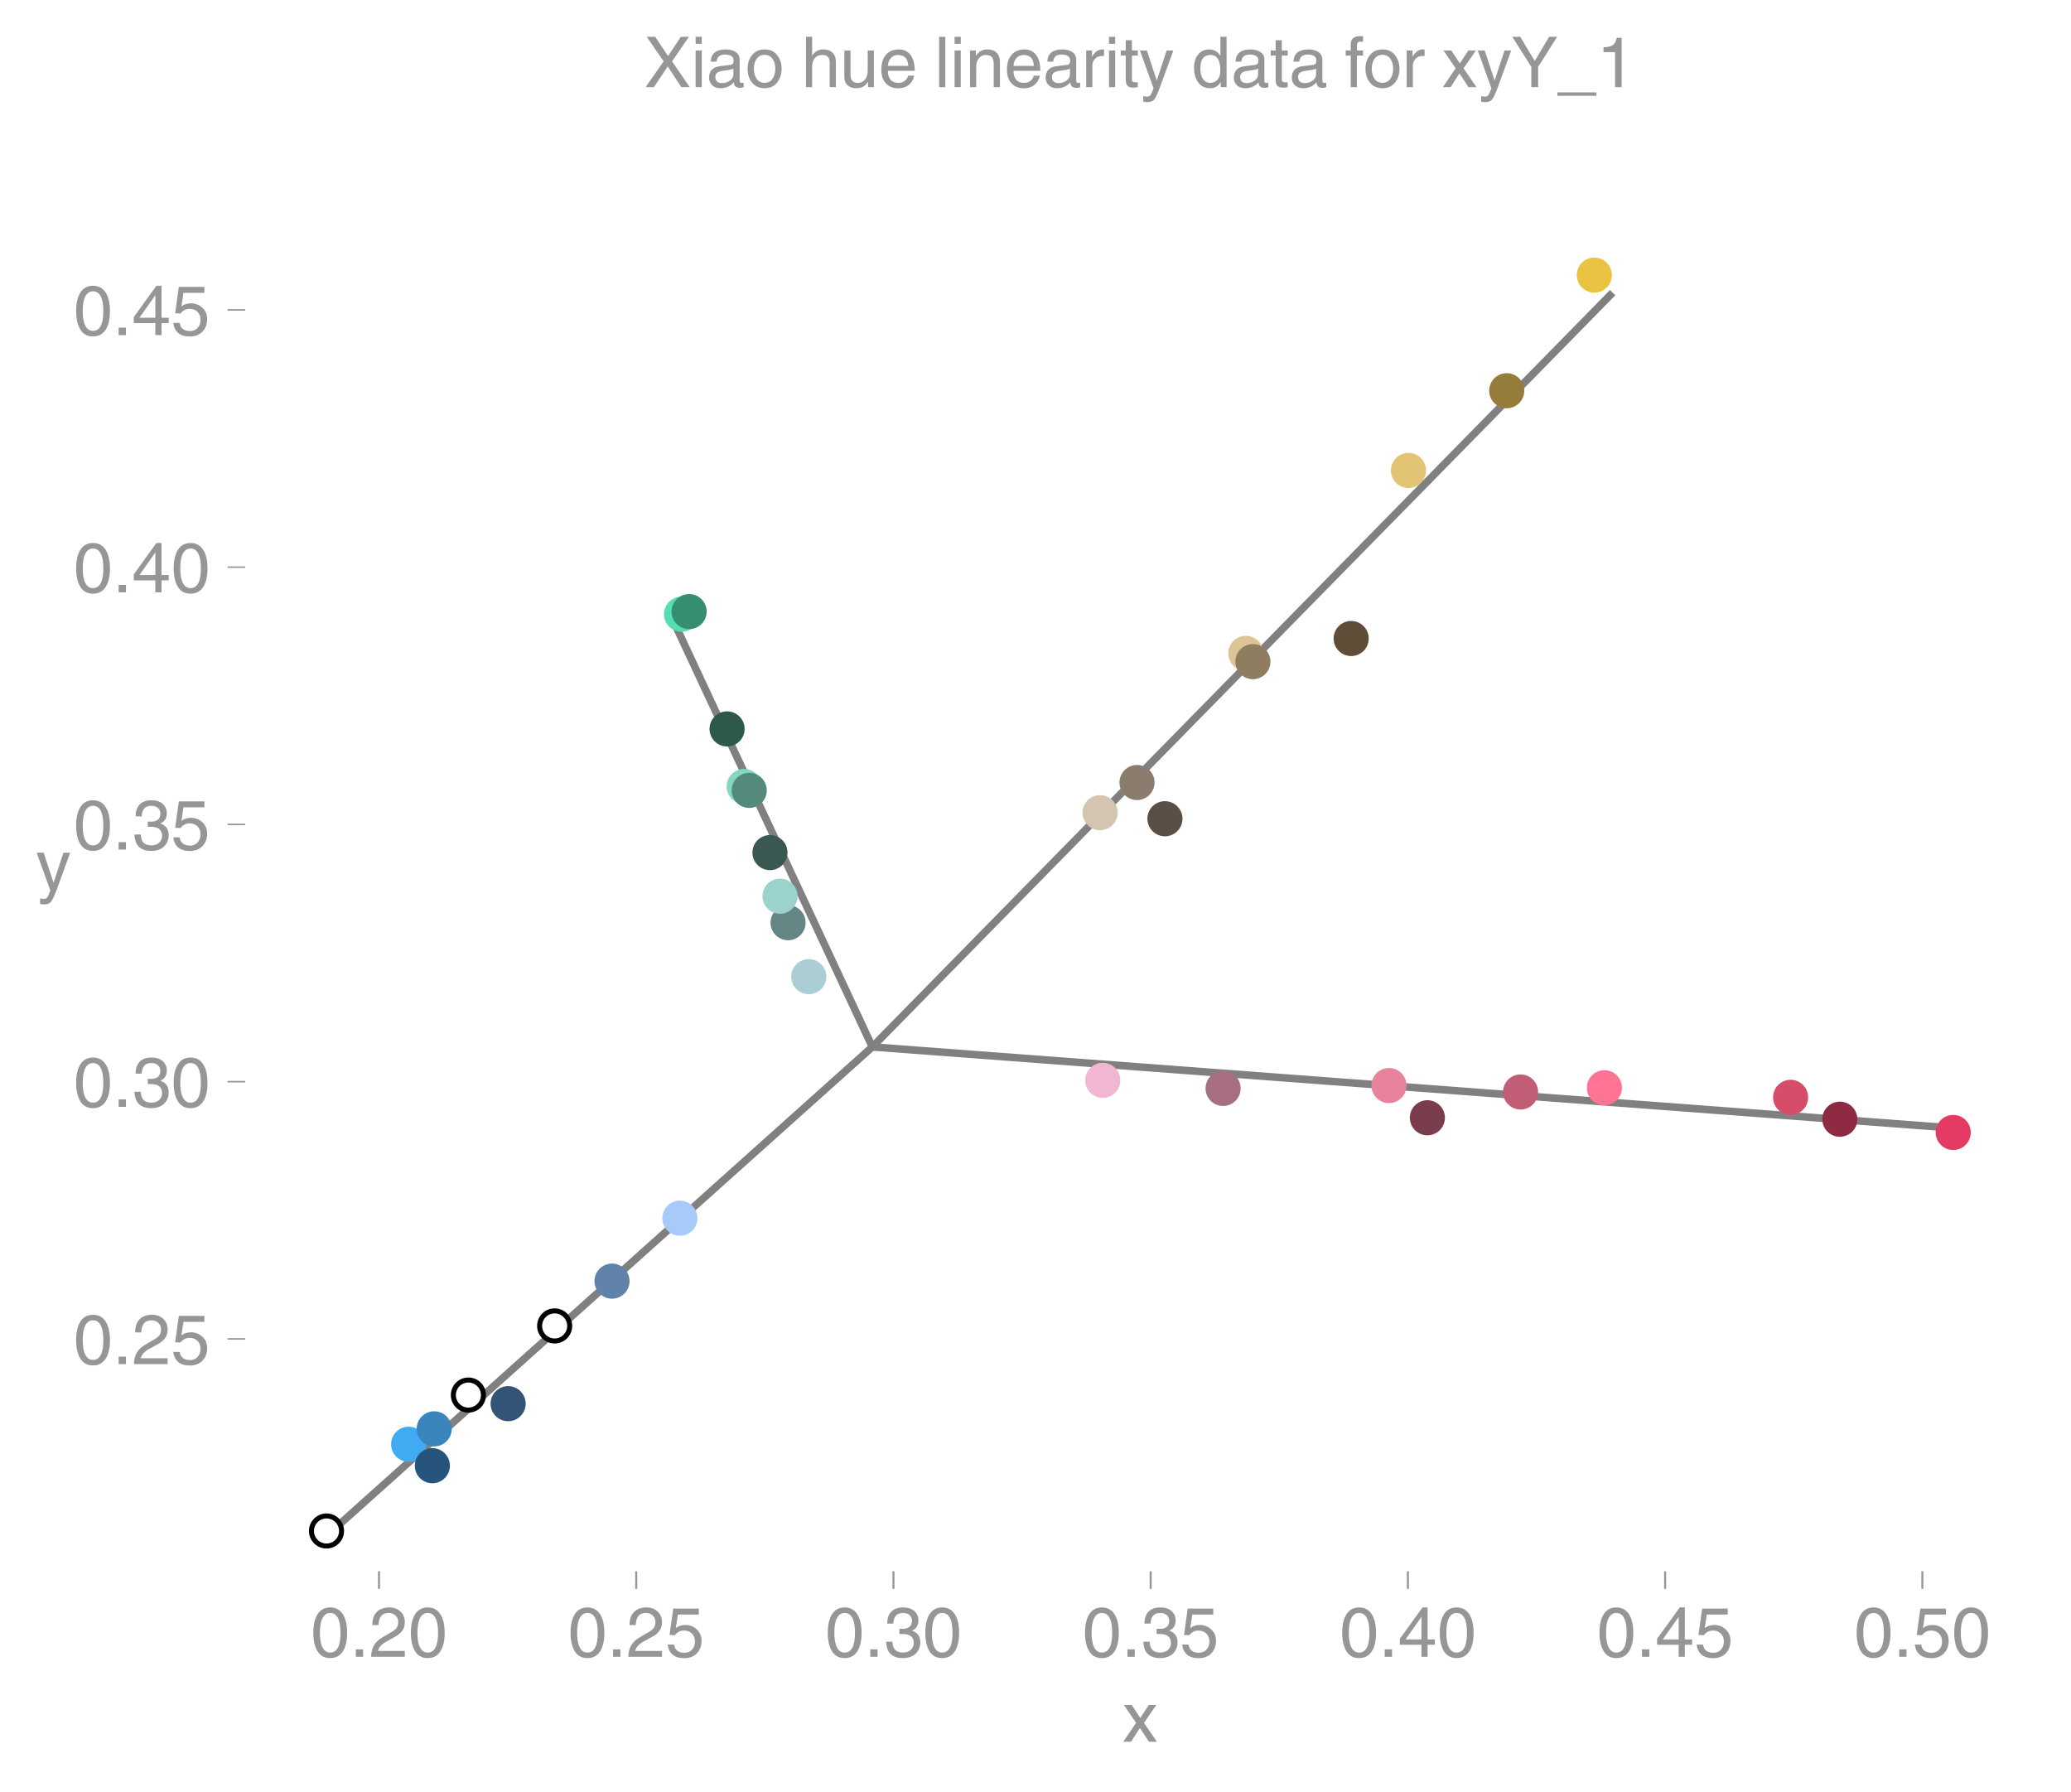 <svg xmlns="http://www.w3.org/2000/svg" xmlns:xlink="http://www.w3.org/1999/xlink" width="550.984" height="476.799" viewBox="0 0 413.238 357.599"><defs><style>*{stroke-linecap:butt;stroke-linejoin:round}</style></defs><g id="figure_1"><path id="patch_1" fill="none" d="M0 357.6h413.238V0H0z"/><g id="axes_1"><path id="patch_2" fill="none" d="M48.918 313.504h357.12V47.392H48.918z"/><path id="line2d_1" fill="none" stroke="gray" stroke-linecap="square" stroke-width="1.5" d="M174.06 208.878 65.64 306.005" clip-path="url(#pb1a5132d6b)"/><path id="line2d_2" fill="none" stroke="gray" stroke-linecap="square" stroke-width="1.5" d="m174.06 208.878-39.925-85.493" clip-path="url(#pb1a5132d6b)"/><path id="line2d_3" fill="none" stroke="gray" stroke-linecap="square" stroke-width="1.5" d="m174.06 208.878 215.745 16.196" clip-path="url(#pb1a5132d6b)"/><path id="line2d_4" fill="none" stroke="gray" stroke-linecap="square" stroke-width="1.5" d="M174.06 208.878 321.78 58.391" clip-path="url(#pb1a5132d6b)"/><g id="PathCollection_1"><defs><path id="C0_0_67898008d1" d="M0 3a3 3 0 1 0 0-6 3 3 0 0 0 0 6z"/></defs><g clip-path="url(#pb1a5132d6b)"><use xlink:href="#C0_0_67898008d1" x="93.462" y="278.338" fill="#fff" stroke="#000"/></g><g clip-path="url(#pb1a5132d6b)"><use xlink:href="#C0_0_67898008d1" x="135.664" y="243.052" fill="#a7cafa" stroke="#a7cafa"/></g><g clip-path="url(#pb1a5132d6b)"><use xlink:href="#C0_0_67898008d1" x="81.541" y="288.15" fill="#40abf3" stroke="#40abf3"/></g><g clip-path="url(#pb1a5132d6b)"><use xlink:href="#C0_0_67898008d1" x="86.271" y="292.432" fill="#26547d" stroke="#26547d"/></g><g clip-path="url(#pb1a5132d6b)"><use xlink:href="#C0_0_67898008d1" x="110.674" y="264.544" fill="#fff" stroke="#000"/></g><g clip-path="url(#pb1a5132d6b)"><use xlink:href="#C0_0_67898008d1" x="65.151" y="305.457" fill="#fff" stroke="#000"/></g><g clip-path="url(#pb1a5132d6b)"><use xlink:href="#C0_0_67898008d1" x="122.117" y="255.607" fill="#6182a9" stroke="#6182a9"/></g><g clip-path="url(#pb1a5132d6b)"><use xlink:href="#C0_0_67898008d1" x="86.639" y="285.076" fill="#3b85bd" stroke="#3b85bd"/></g><g clip-path="url(#pb1a5132d6b)"><use xlink:href="#C0_0_67898008d1" x="101.388" y="280.058" fill="#335377" stroke="#335377"/></g></g><g id="PathCollection_2"><defs><path id="C1_0_690101cf9e" d="M0 3a3 3 0 1 0 0-6 3 3 0 0 0 0 6z"/></defs><g clip-path="url(#pb1a5132d6b)"><use xlink:href="#C1_0_690101cf9e" x="157.248" y="184.097" fill="#658684" stroke="#658684"/></g><g clip-path="url(#pb1a5132d6b)"><use xlink:href="#C1_0_690101cf9e" x="161.379" y="194.86" fill="#abcdd4" stroke="#abcdd4"/></g><g clip-path="url(#pb1a5132d6b)"><use xlink:href="#C1_0_690101cf9e" x="153.635" y="170.107" fill="#3a5751" stroke="#3a5751"/></g><g clip-path="url(#pb1a5132d6b)"><use xlink:href="#C1_0_690101cf9e" x="135.984" y="122.545" fill="#56deb3" stroke="#56deb3"/></g><g clip-path="url(#pb1a5132d6b)"><use xlink:href="#C1_0_690101cf9e" x="148.492" y="156.917" fill="#84d7c2" stroke="#84d7c2"/></g><g clip-path="url(#pb1a5132d6b)"><use xlink:href="#C1_0_690101cf9e" x="155.642" y="178.806" fill="#9bd2cc" stroke="#9bd2cc"/></g><g clip-path="url(#pb1a5132d6b)"><use xlink:href="#C1_0_690101cf9e" x="137.504" y="122.025" fill="#368e71" stroke="#368e71"/></g><g clip-path="url(#pb1a5132d6b)"><use xlink:href="#C1_0_690101cf9e" x="149.496" y="157.696" fill="#548a7c" stroke="#548a7c"/></g><g clip-path="url(#pb1a5132d6b)"><use xlink:href="#C1_0_690101cf9e" x="145.076" y="145.43" fill="#2d594c" stroke="#2d594c"/></g></g><g id="PathCollection_3"><defs><path id="C2_0_b106fcbefe" d="M0 3a3 3 0 1 0 0-6 3 3 0 0 0 0 6z"/></defs><g clip-path="url(#pb1a5132d6b)"><use xlink:href="#C2_0_b106fcbefe" x="320.136" y="217.02" fill="#ff7493" stroke="#ff7493"/></g><g clip-path="url(#pb1a5132d6b)"><use xlink:href="#C2_0_b106fcbefe" x="277.151" y="216.586" fill="#e8839e" stroke="#e8839e"/></g><g clip-path="url(#pb1a5132d6b)"><use xlink:href="#C2_0_b106fcbefe" x="220.042" y="215.544" fill="#f1b6d1" stroke="#f1b6d1"/></g><g clip-path="url(#pb1a5132d6b)"><use xlink:href="#C2_0_b106fcbefe" x="389.738" y="225.947" fill="#e43b65" stroke="#e43b65"/></g><g clip-path="url(#pb1a5132d6b)"><use xlink:href="#C2_0_b106fcbefe" x="357.291" y="218.939" fill="#d64d6a" stroke="#d64d6a"/></g><g clip-path="url(#pb1a5132d6b)"><use xlink:href="#C2_0_b106fcbefe" x="303.407" y="217.87" fill="#c15e76" stroke="#c15e76"/></g><g clip-path="url(#pb1a5132d6b)"><use xlink:href="#C2_0_b106fcbefe" x="244.051" y="217.158" fill="#a76e82" stroke="#a76e82"/></g><g clip-path="url(#pb1a5132d6b)"><use xlink:href="#C2_0_b106fcbefe" x="367.112" y="223.301" fill="#8e2b42" stroke="#8e2b42"/></g><g clip-path="url(#pb1a5132d6b)"><use xlink:href="#C2_0_b106fcbefe" x="284.813" y="223.013" fill="#793d4e" stroke="#793d4e"/></g></g><g id="PathCollection_4"><defs><path id="C3_0_faebb8a004" d="M0 3a3 3 0 1 0 0-6 3 3 0 0 0 0 6z"/></defs><g clip-path="url(#pb1a5132d6b)"><use xlink:href="#C3_0_faebb8a004" x="318.127" y="54.89" fill="#eac342" stroke="#eac342"/></g><g clip-path="url(#pb1a5132d6b)"><use xlink:href="#C3_0_faebb8a004" x="281.041" y="93.862" fill="#e3c474" stroke="#e3c474"/></g><g clip-path="url(#pb1a5132d6b)"><use xlink:href="#C3_0_faebb8a004" x="248.584" y="130.359" fill="#dcc496" stroke="#dcc496"/></g><g clip-path="url(#pb1a5132d6b)"><use xlink:href="#C3_0_faebb8a004" x="219.505" y="162.144" fill="#d4c5b1" stroke="#d4c5b1"/></g><g clip-path="url(#pb1a5132d6b)"><use xlink:href="#C3_0_faebb8a004" x="269.608" y="127.393" fill="#604d37" stroke="#604d37"/></g><g clip-path="url(#pb1a5132d6b)"><use xlink:href="#C3_0_faebb8a004" x="232.445" y="163.352" fill="#5b4e45" stroke="#5b4e45"/></g><g clip-path="url(#pb1a5132d6b)"><use xlink:href="#C3_0_faebb8a004" x="226.875" y="156.124" fill="#8a7d6d" stroke="#8a7d6d"/></g><g clip-path="url(#pb1a5132d6b)"><use xlink:href="#C3_0_faebb8a004" x="300.645" y="77.954" fill="#957c3b" stroke="#957c3b"/></g><g clip-path="url(#pb1a5132d6b)"><use xlink:href="#C3_0_faebb8a004" x="250" y="132.01" fill="#8e7d5f" stroke="#8e7d5f"/></g></g><g id="matplotlib.axis_1"><g id="xtick_1"><g id="line2d_5"><defs><path id="m84a3fe6da0" stroke="#969696" stroke-width=".4" d="M0 0v3.5"/></defs><use xlink:href="#m84a3fe6da0" x="75.622" y="313.504" fill="#969696" stroke="#969696" stroke-width=".4"/></g><g id="text_1" fill="#969696" transform="matrix(.14 0 0 -.14 61.999 330.553)"><defs><path id="HelveticaWorld-Regular-48" d="M42.484 34.188q0 14.109-3.734 21.156-3.734 7.062-10.969 7.062-7.078 0-10.89-7.062-3.797-7.047-3.797-21.157 0-13.671 3.75-20.937Q20.609 6 27.78 6q7.235 0 10.969 7 3.734 7.016 3.734 21.188zm9.422 0q0-17.297-6.25-26.704-6.25-9.39-17.875-9.39-12.062 0-18.062 9.734-6 9.75-6 26.36 0 17.03 6.14 26.578 6.157 9.547 17.922 9.547 11.625 0 17.875-9.5t6.25-26.626z"/><path id="HelveticaWorld-Regular-46" d="M19.094 0H8.687v10.594h10.407z"/><path id="HelveticaWorld-Regular-50" d="M4.39 45.125q0 12.39 6.391 18.781 6.406 6.407 17.938 6.407 9.656 0 15.812-5.86 6.157-5.86 6.157-15.14 0-7.22-3.547-12.188-3.532-4.953-10.422-8.703l-12.11-6.64Q13.922 15.921 12.5 8.296h38.188V0H2.593q.39 9.906 4.297 16.5 3.906 6.594 12.203 11.375l12.593 7.328q5.032 2.89 7.329 5.984 2.297 3.094 2.297 8.516 0 5.375-3.766 9.031-3.75 3.672-10.156 3.672-7.078 0-10.594-4.672-3.516-4.656-3.61-12.609z"/></defs><use xlink:href="#HelveticaWorld-Regular-48"/><use xlink:href="#HelveticaWorld-Regular-46" x="55.615"/><use xlink:href="#HelveticaWorld-Regular-50" x="83.398"/><use xlink:href="#HelveticaWorld-Regular-48" x="139.014"/></g></g><g id="xtick_2"><use xlink:href="#m84a3fe6da0" id="line2d_6" x="126.948" y="313.504" fill="#969696" stroke="#969696" stroke-width=".4"/><g id="text_2" fill="#969696" transform="matrix(.14 0 0 -.14 113.325 330.553)"><defs><path id="HelveticaWorld-Regular-53" d="M14.703 40.922q5.813 4.39 13.625 4.39 9.469 0 16.281-6.296 6.813-6.297 6.813-16.22 0-10.78-6.578-17.796-6.563-7-18.422-7-10.313 0-16.266 5.047Q4.203 8.109 3.22 17.39h9.094q.671-5.672 4.437-8.672 3.766-3 10.453-3 6.485 0 10.64 4.484Q42 14.703 42 21.688q0 7.125-4.36 11.421-4.343 4.297-11.218 4.297-7.813 0-13.047-6.687l-7.563.39 5.266 37.594h36.438v-8.5H17.672z"/></defs><use xlink:href="#HelveticaWorld-Regular-48"/><use xlink:href="#HelveticaWorld-Regular-46" x="55.615"/><use xlink:href="#HelveticaWorld-Regular-50" x="83.398"/><use xlink:href="#HelveticaWorld-Regular-53" x="139.014"/></g></g><g id="xtick_3"><use xlink:href="#m84a3fe6da0" id="line2d_7" x="178.274" y="313.504" fill="#969696" stroke="#969696" stroke-width=".4"/><g id="text_3" fill="#969696" transform="matrix(.14 0 0 -.14 164.651 330.553)"><defs><path id="HelveticaWorld-Regular-51" d="M22.406 39.984q2.203-.187 4.594-.187 6.203 0 9.781 2.86 3.594 2.859 3.594 8.656 0 4.687-3.344 7.89-3.343 3.203-9.64 3.203-6.985 0-10.235-4.11-3.234-4.093-3.437-10.983h-8.64q0 10.984 5.765 16.984 5.765 6.016 16.937 6.016 9.922 0 15.828-5.11 5.907-5.094 5.907-13.39 0-10.704-9.032-14.5v-.204q11.72-4 11.72-16.406 0-9.906-6.595-16.265-6.593-6.344-18.703-6.344-9.906 0-16.312 5.203Q4.204 8.5 3.422 21.484H12.5q.203-8.109 4-11.797Q20.313 6 27.484 6q6.938 0 11.141 3.86 4.203 3.859 4.203 9.718 0 6.406-4.016 9.672-4 3.266-12.39 3.266-2 0-4.016-.094z"/></defs><use xlink:href="#HelveticaWorld-Regular-48"/><use xlink:href="#HelveticaWorld-Regular-46" x="55.615"/><use xlink:href="#HelveticaWorld-Regular-51" x="83.398"/><use xlink:href="#HelveticaWorld-Regular-48" x="139.014"/></g></g><g id="xtick_4"><use xlink:href="#m84a3fe6da0" id="line2d_8" x="229.6" y="313.504" fill="#969696" stroke="#969696" stroke-width=".4"/><g id="text_4" fill="#969696" transform="matrix(.14 0 0 -.14 215.977 330.553)"><use xlink:href="#HelveticaWorld-Regular-48"/><use xlink:href="#HelveticaWorld-Regular-46" x="55.615"/><use xlink:href="#HelveticaWorld-Regular-51" x="83.398"/><use xlink:href="#HelveticaWorld-Regular-53" x="139.014"/></g></g><g id="xtick_5"><use xlink:href="#m84a3fe6da0" id="line2d_9" x="280.926" y="313.504" fill="#969696" stroke="#969696" stroke-width=".4"/><g id="text_5" fill="#969696" transform="matrix(.14 0 0 -.14 267.303 330.553)"><defs><path id="HelveticaWorld-Regular-52" d="M10.594 24.703h22.61v31.89h-.188zM42 17.093V0h-8.797v17.094H2.484v8.593L34.72 70.314H42v-45.61h10.297v-7.61z"/></defs><use xlink:href="#HelveticaWorld-Regular-48"/><use xlink:href="#HelveticaWorld-Regular-46" x="55.615"/><use xlink:href="#HelveticaWorld-Regular-52" x="83.398"/><use xlink:href="#HelveticaWorld-Regular-48" x="139.014"/></g></g><g id="xtick_6"><use xlink:href="#m84a3fe6da0" id="line2d_10" x="332.252" y="313.504" fill="#969696" stroke="#969696" stroke-width=".4"/><g id="text_6" fill="#969696" transform="matrix(.14 0 0 -.14 318.63 330.553)"><use xlink:href="#HelveticaWorld-Regular-48"/><use xlink:href="#HelveticaWorld-Regular-46" x="55.615"/><use xlink:href="#HelveticaWorld-Regular-52" x="83.398"/><use xlink:href="#HelveticaWorld-Regular-53" x="139.014"/></g></g><g id="xtick_7"><use xlink:href="#m84a3fe6da0" id="line2d_11" x="383.578" y="313.504" fill="#969696" stroke="#969696" stroke-width=".4"/><g id="text_7" fill="#969696" transform="matrix(.14 0 0 -.14 369.955 330.553)"><use xlink:href="#HelveticaWorld-Regular-48"/><use xlink:href="#HelveticaWorld-Regular-46" x="55.615"/><use xlink:href="#HelveticaWorld-Regular-53" x="83.398"/><use xlink:href="#HelveticaWorld-Regular-48" x="139.014"/></g></g><g id="text_8" fill="#969696" transform="matrix(.14 0 0 -.14 223.978 347.5)"><defs><path id="HelveticaWorld-Regular-120" d="M49.031 0H37.703l-12.89 19.672L12.203 0H1.125l18.266 26.906L2 52.296h11.188l12.109-18.405L37.5 52.297h10.688l-17.579-25.39z"/></defs><use xlink:href="#HelveticaWorld-Regular-120"/></g></g><g id="matplotlib.axis_2"><g id="ytick_1"><g id="line2d_12"><defs><path id="m8941aadb1d" stroke="#969696" stroke-width=".3" d="M0 0h-3.5"/></defs><use xlink:href="#m8941aadb1d" x="48.918" y="267.135" fill="#969696" stroke="#969696" stroke-width=".3"/></g><g id="text_9" fill="#969696" transform="matrix(.14 0 0 -.14 14.673 272.16)"><use xlink:href="#HelveticaWorld-Regular-48"/><use xlink:href="#HelveticaWorld-Regular-46" x="55.615"/><use xlink:href="#HelveticaWorld-Regular-50" x="83.398"/><use xlink:href="#HelveticaWorld-Regular-53" x="139.014"/></g></g><g id="ytick_2"><use xlink:href="#m8941aadb1d" id="line2d_13" x="48.918" y="215.809" fill="#969696" stroke="#969696" stroke-width=".3"/><g id="text_10" fill="#969696" transform="matrix(.14 0 0 -.14 14.673 220.834)"><use xlink:href="#HelveticaWorld-Regular-48"/><use xlink:href="#HelveticaWorld-Regular-46" x="55.615"/><use xlink:href="#HelveticaWorld-Regular-51" x="83.398"/><use xlink:href="#HelveticaWorld-Regular-48" x="139.014"/></g></g><g id="ytick_3"><use xlink:href="#m8941aadb1d" id="line2d_14" x="48.918" y="164.483" fill="#969696" stroke="#969696" stroke-width=".3"/><g id="text_11" fill="#969696" transform="matrix(.14 0 0 -.14 14.673 169.508)"><use xlink:href="#HelveticaWorld-Regular-48"/><use xlink:href="#HelveticaWorld-Regular-46" x="55.615"/><use xlink:href="#HelveticaWorld-Regular-51" x="83.398"/><use xlink:href="#HelveticaWorld-Regular-53" x="139.014"/></g></g><g id="ytick_4"><use xlink:href="#m8941aadb1d" id="line2d_15" x="48.918" y="113.157" fill="#969696" stroke="#969696" stroke-width=".3"/><g id="text_12" fill="#969696" transform="matrix(.14 0 0 -.14 14.673 118.182)"><use xlink:href="#HelveticaWorld-Regular-48"/><use xlink:href="#HelveticaWorld-Regular-46" x="55.615"/><use xlink:href="#HelveticaWorld-Regular-52" x="83.398"/><use xlink:href="#HelveticaWorld-Regular-48" x="139.014"/></g></g><g id="ytick_5"><use xlink:href="#m8941aadb1d" id="line2d_16" x="48.918" y="61.831" fill="#969696" stroke="#969696" stroke-width=".3"/><g id="text_13" fill="#969696" transform="matrix(.14 0 0 -.14 14.673 66.855)"><use xlink:href="#HelveticaWorld-Regular-48"/><use xlink:href="#HelveticaWorld-Regular-46" x="55.615"/><use xlink:href="#HelveticaWorld-Regular-52" x="83.398"/><use xlink:href="#HelveticaWorld-Regular-53" x="139.014"/></g></g><g id="text_14" fill="#969696" transform="matrix(.14 0 0 -.14 7.2 177.453)"><defs><path id="HelveticaWorld-Regular-121" d="M39.016 52.297h9.562L29.891.984q-.5-1.375-.985-2.593-4.25-11.329-7.328-15.547-3.078-4.235-9.953-4.235-3.61 0-5.906.782v8.015q2.484-.89 5.468-.89 3.22 0 4.704 2.03 1.5 2.032 4.421 9.938L.875 52.297h9.922L24.812 9.719H25z"/></defs><use xlink:href="#HelveticaWorld-Regular-121"/></g></g><g id="text_15" fill="#969696" transform="matrix(.14 0 0 -.14 128.623 17.392)"><defs><path id="HelveticaWorld-Regular-88" d="M64.313 0H52.297L33.016 29.5 13.094 0H1.422l25.672 36.813L2.984 71.78h12.204l18.218-27.5 18.203 27.5h11.578L39.11 36.812z"/><path id="HelveticaWorld-Regular-105" d="M6.594 61.813v9.968h8.781v-9.969zM15.375 0H6.594v52.297h8.781z"/><path id="HelveticaWorld-Regular-97" d="M38.375 26.703q-.969-1.015-3.828-1.656-2.86-.625-10.672-1.656-5.766-.688-8.469-2.844-2.703-2.14-2.703-5.656 0-4.297 2.281-6.688 2.297-2.39 7.329-2.39 6.296 0 11.171 3.578 4.891 3.593 4.891 8.718zM6.203 36.375q.297 8.844 5.734 13.14 5.454 4.297 15.844 4.297 8.297 0 13.907-3.765 5.624-3.75 5.624-10.844V9.078Q47.313 6 50.094 6q1.125 0 2.89.39V0Q50.594-.984 48-.984q-4.5 0-6.703 1.921-2.188 1.938-2.281 6.047-7.516-8.5-18.891-8.5-7.422 0-11.922 4.204Q3.72 6.89 3.72 13.624q0 6.89 3.906 11.125Q11.531 29 19 29.89l15.516 1.891q4.203.64 4.203 6.203 0 4.11-3.047 6.297-3.047 2.203-9.25 2.203-5.516 0-8.485-2.437-2.953-2.438-3.53-7.672z"/><path id="HelveticaWorld-Regular-111" d="M12.703 26.219q0-8.735 3.953-14.375 3.953-5.64 11.219-5.64 7.531 0 11.438 5.905 3.906 5.907 3.906 14.11 0 8.297-3.907 14.078-3.906 5.797-11.437 5.797-6.969 0-11.078-5.453-4.094-5.438-4.094-14.422zm-8.984 0q0 11.672 6.484 19.625 6.5 7.968 17.672 7.968 11.438 0 17.875-8.062 6.453-8.047 6.453-19.531 0-11.516-6.406-19.625-6.39-8.11-17.922-8.11-11.078 0-17.625 7.86-6.531 7.86-6.531 19.875z"/><path id="HelveticaWorld-Regular-104" d="M49.219 0h-8.844v34.188q0 6.296-2.438 9-2.437 2.718-7.953 2.718-6.797 0-10.703-4.406-3.906-4.39-3.906-12.984V0H6.594v71.781h8.781V45.312h.203q6 8.5 15.328 8.5 8.594 0 13.453-4.5 4.86-4.484 4.86-13.718z"/><path id="HelveticaWorld-Regular-117" d="M6.11 52.297h8.78V17.578q0-5.765 2.61-8.625Q20.125 6.11 25 6.11q6.781 0 10.594 4.797 3.812 4.813 3.812 12.578v28.813h8.782V0H39.89v7.625l-.188.188q-4.984-9.329-16.61-9.329-7.515 0-12.25 4.094Q6.11 6.688 6.11 14.703z"/><path id="HelveticaWorld-Regular-101" d="M42.484 30.328q-.687 8.485-4.5 12.031-3.797 3.547-10.109 3.547-6.39 0-10.328-4.5-3.922-4.484-4.172-11.078zm8.391-13.922q-1.453-8.11-7.953-13.422-5.719-4.5-15.047-4.593-10.984.093-17.438 7.203Q4 12.704 4 24.704q0 13.78 6.64 21.437 6.641 7.672 18.47 7.672 10.593 0 16.546-7.922 5.953-7.907 5.953-22.594H13.375q0-8.203 3.813-12.703Q21 6.109 28.608 6.109q5.375 0 9.235 3.235 3.86 3.25 4.25 7.062z"/><path id="HelveticaWorld-Regular-108" d="M15.375 0H6.594v71.781h8.781z"/><path id="HelveticaWorld-Regular-110" d="M49.219 0h-8.844v32.172q0 7.422-2.594 10.578-2.578 3.156-8.578 3.156-5.906 0-9.875-4.5-3.953-4.484-3.953-12.89V0H6.594v52.297h8.297v-7.375h.203q6.203 8.89 15.812 8.89 8.89 0 13.594-4.718 4.719-4.703 4.719-13.5z"/><path id="HelveticaWorld-Regular-114" d="M15.375 0H6.594v52.297h8.297v-8.688h.203q5.703 10.203 14.687 10.203 1.422 0 2.297-.296V44.39h-3.266q-5.906 0-9.671-4.016-3.766-4-3.766-9.953z"/><path id="HelveticaWorld-Regular-116" d="M17.188 45.016V10.984q0-2 1.093-3.046 1.11-1.047 3.938-1.047h3.375V0Q20.797-.688 19-.688q-5.516 0-8.063 2.641-2.53 2.64-2.53 8.547v34.516H1.311v7.28h7.094v14.595h8.781V52.297h8.407v-7.281z"/><path id="HelveticaWorld-Regular-100" d="M13.094 26.313q0-9.704 3.844-14.954 3.859-5.25 10.265-5.25 6.094 0 10.188 4.485 4.109 4.5 4.109 13.094 0 11.03-3.5 16.625-3.484 5.593-10.61 5.593-6.78 0-10.546-4.453-3.75-4.437-3.75-15.14zM50.39 0h-8.297v7.172h-.203q-4.97-8.688-15.078-8.688-10.891 0-16.86 8.297Q4 15.094 4 27.688q0 11.625 5.906 18.875 5.922 7.25 15.875 7.25 9.813 0 15.625-8.891l.203.594V71.78h8.782z"/><path id="HelveticaWorld-Regular-102" d="M17.188 45.016V0H8.405v45.016H1.22v7.28h7.187v8.985q0 5.907 3.578 8.703 3.594 2.813 10.032 2.813 2.203 0 3.968-.188v-7.906q-1.562.188-3.578.188-2.922 0-4.078-1.438-1.14-1.437-1.14-4.656v-6.5h8.796v-7.281z"/><path id="HelveticaWorld-Regular-89" d="M37.313 0h-9.72v28.906L.485 71.781h11.329l20.609-34.469 20.562 34.47h11.422L37.312 28.905z"/><path id="HelveticaWorld-Regular-95" d="M0-12.313v4.891h55.61v-4.89z"/><path id="HelveticaWorld-Regular-49" d="M35.89 0h-9.374v49.906H10.109v6.985q8.594.28 12.782 2.75Q27.094 62.109 29 70.313h6.89z"/></defs><use xlink:href="#HelveticaWorld-Regular-88"/><use xlink:href="#HelveticaWorld-Regular-105" x="66.113"/><use xlink:href="#HelveticaWorld-Regular-97" x="88.135"/><use xlink:href="#HelveticaWorld-Regular-111" x="143.066"/><use xlink:href="#HelveticaWorld-Regular-32" x="198.975"/><use xlink:href="#HelveticaWorld-Regular-104" x="223.389"/><use xlink:href="#HelveticaWorld-Regular-117" x="278.564"/><use xlink:href="#HelveticaWorld-Regular-101" x="333.35"/><use xlink:href="#HelveticaWorld-Regular-32" x="388.77"/><use xlink:href="#HelveticaWorld-Regular-108" x="413.184"/><use xlink:href="#HelveticaWorld-Regular-105" x="435.205"/><use xlink:href="#HelveticaWorld-Regular-110" x="457.227"/><use xlink:href="#HelveticaWorld-Regular-101" x="512.402"/><use xlink:href="#HelveticaWorld-Regular-97" x="567.822"/><use xlink:href="#HelveticaWorld-Regular-114" x="622.754"/><use xlink:href="#HelveticaWorld-Regular-105" x="655.322"/><use xlink:href="#HelveticaWorld-Regular-116" x="677.344"/><use xlink:href="#HelveticaWorld-Regular-121" x="705.029"/><use xlink:href="#HelveticaWorld-Regular-32" x="754.639"/><use xlink:href="#HelveticaWorld-Regular-100" x="779.053"/><use xlink:href="#HelveticaWorld-Regular-97" x="836.035"/><use xlink:href="#HelveticaWorld-Regular-116" x="890.967"/><use xlink:href="#HelveticaWorld-Regular-97" x="918.652"/><use xlink:href="#HelveticaWorld-Regular-32" x="973.584"/><use xlink:href="#HelveticaWorld-Regular-102" x="997.998"/><use xlink:href="#HelveticaWorld-Regular-111" x="1023.684"/><use xlink:href="#HelveticaWorld-Regular-114" x="1079.592"/><use xlink:href="#HelveticaWorld-Regular-32" x="1112.16"/><use xlink:href="#HelveticaWorld-Regular-120" x="1136.574"/><use xlink:href="#HelveticaWorld-Regular-121" x="1186.574"/><use xlink:href="#HelveticaWorld-Regular-89" x="1236.184"/><use xlink:href="#HelveticaWorld-Regular-95" x="1300.979"/><use xlink:href="#HelveticaWorld-Regular-49" x="1356.594"/></g></g></g><defs><clipPath id="pb1a5132d6b"><path d="M48.918 47.392h357.12v266.112H48.918z"/></clipPath></defs></svg>